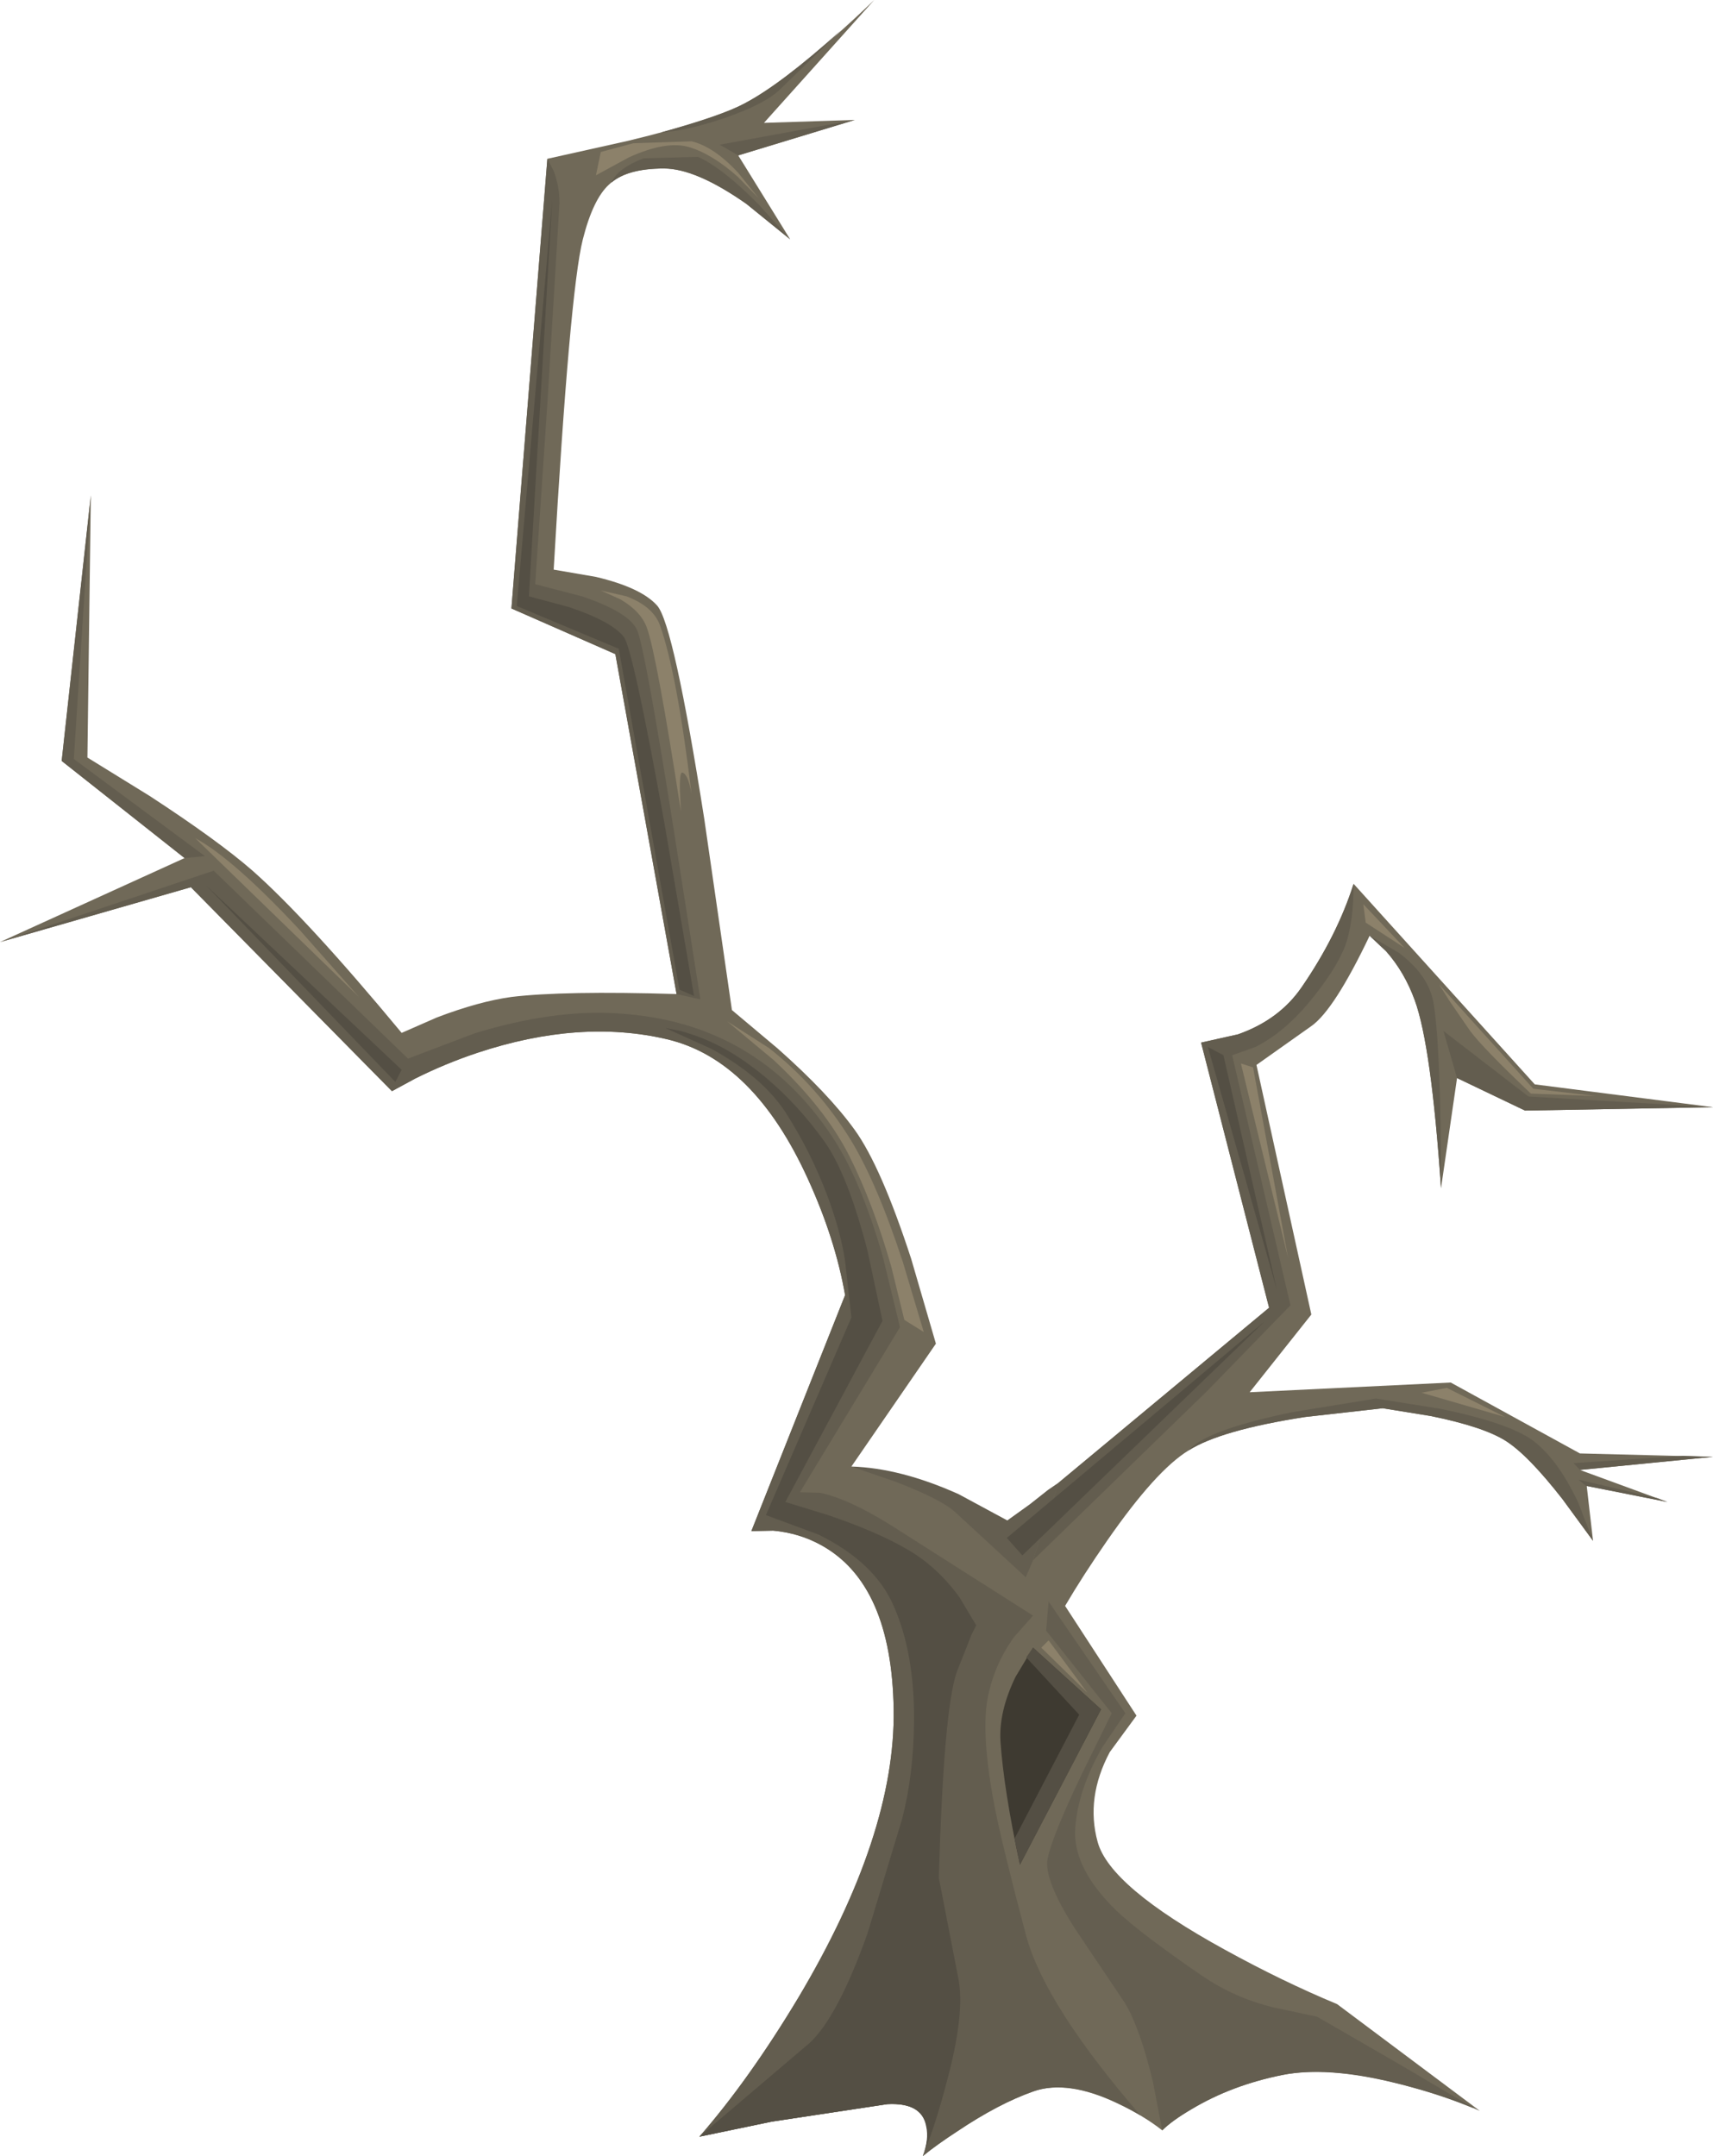 <?xml version="1.0" encoding="UTF-8" standalone="no"?>
<svg xmlns:xlink="http://www.w3.org/1999/xlink" height="222.0px" width="176.35px" xmlns="http://www.w3.org/2000/svg">
  <g transform="matrix(1.0, 0.0, 0.0, 1.0, 0.0, 0.0)">
    <use height="222.0" transform="matrix(1.0, 0.0, 0.0, 1.0, 0.0, 0.0)" width="176.35" xlink:href="#shape0"/>
  </g>
  <defs>
    <g id="shape0" transform="matrix(1.0, 0.0, 0.0, 1.0, 0.0, 0.0)">
      <path d="M164.0 158.65 L160.85 154.35 Q157.3 149.8 155.0 148.35 152.7 146.9 147.3 145.8 L142.35 145.0 134.35 145.9 Q125.65 147.25 122.35 149.35 119.0 151.4 114.0 158.6 111.5 162.2 109.65 165.35 L117.0 176.65 114.25 180.4 Q111.75 185.1 113.0 189.65 114.25 194.25 126.1 200.75 132.0 204.0 137.65 206.35 L152.35 217.35 Q149.35 216.0 145.3 214.9 137.2 212.6 132.0 213.65 126.8 214.7 122.7 217.15 120.65 218.35 119.65 219.35 117.75 217.85 115.1 216.6 109.9 214.1 106.35 215.35 102.8 216.6 98.55 219.45 96.4 220.85 95.0 222.0 95.6 220.6 95.45 219.2 95.1 216.45 91.35 216.65 L79.45 218.45 72.0 220.0 Q77.1 214.15 82.15 205.75 92.2 188.9 92.0 176.0 91.8 163.1 84.55 159.1 82.3 157.85 79.6 157.6 L77.35 157.65 87.0 133.35 Q86.0 127.6 83.2 121.45 77.6 109.1 68.65 107.0 59.7 104.9 49.15 108.4 45.85 109.5 42.75 111.05 L40.35 112.35 19.65 91.35 0.0 97.0 19.0 88.35 6.35 78.35 9.35 51.0 9.0 78.0 15.4 81.95 Q22.45 86.55 26.0 89.65 31.65 94.65 41.35 106.35 L45.0 104.75 Q49.35 103.1 52.65 102.65 58.0 102.0 69.65 102.35 L63.35 67.35 52.65 62.65 56.35 16.35 64.65 14.5 Q73.55 12.35 76.65 10.65 81.65 8.0 90.0 0.0 L78.65 12.65 88.0 12.35 76.0 16.0 81.35 24.65 76.85 21.0 Q71.65 17.35 68.35 17.35 64.45 17.35 62.7 19.0 61.05 20.5 60.0 24.65 58.65 30.0 57.0 58.65 L61.35 59.4 Q66.0 60.5 67.65 62.35 69.35 64.25 72.5 84.3 L75.35 104.0 80.05 107.95 Q85.3 112.6 88.0 116.35 90.7 120.1 93.8 129.6 L96.35 138.35 87.65 151.0 90.55 151.55 Q93.9 152.3 96.35 153.4 100.2 155.15 104.35 157.8 L109.0 152.65 130.65 134.65 123.65 107.35 127.45 106.5 Q131.7 105.0 134.0 101.65 137.65 96.35 139.35 91.0 L158.0 111.65 176.35 114.0 157.0 114.35 150.0 111.0 148.35 122.35 Q147.35 107.65 145.65 103.0 144.6 100.1 142.7 97.95 L141.0 96.35 Q137.35 104.0 135.0 105.65 L129.35 109.65 135.0 135.35 128.65 143.35 149.35 142.35 162.65 149.65 176.35 150.0 162.65 151.35 171.65 154.65 163.35 153.0 164.0 158.65" fill="#706958" fill-rule="evenodd" stroke="none"/>
      <path d="M106.35 169.65 L113.35 176.0 105.0 192.0 Q103.35 184.35 103.0 179.35 102.8 176.25 104.55 172.65 L106.35 169.65" fill="#3e3a31" fill-rule="evenodd" stroke="none"/>
      <path d="M19.65 91.35 L0.0 97.0 22.0 89.65 42.0 109.0 48.85 106.4 Q57.0 103.9 63.65 104.35 77.8 105.2 85.65 117.0 88.6 121.4 90.9 129.45 L92.65 136.65 82.35 153.65 84.4 153.7 Q87.3 154.3 91.65 157.0 L106.35 166.35 104.4 168.55 Q102.3 171.45 101.65 175.0 101.0 178.75 102.4 186.05 103.2 190.1 105.65 199.35 107.6 206.45 117.4 217.8 110.65 213.8 106.35 215.35 102.8 216.6 98.55 219.45 96.4 220.85 95.0 222.0 95.6 220.6 95.45 219.2 95.1 216.45 91.35 216.65 L79.45 218.45 72.0 220.0 Q77.1 214.15 82.15 205.75 92.2 188.9 92.0 176.0 91.8 163.1 84.55 159.1 82.3 157.85 79.6 157.6 L77.35 157.65 87.0 133.35 Q86.0 127.6 83.2 121.45 77.6 109.1 68.65 107.0 59.7 104.9 49.15 108.4 45.85 109.5 42.75 111.05 L40.35 112.35 19.65 91.35" fill="#635d4f" fill-rule="evenodd" stroke="none"/>
      <path d="M7.6 78.15 L21.1 88.15 19.0 88.35 6.35 78.35 9.35 51.0 7.6 78.15" fill="#635d4f" fill-rule="evenodd" stroke="none"/>
      <path d="M56.35 16.35 L57.0 17.6 Q57.6 19.2 57.6 20.9 L56.35 41.55 55.1 60.15 59.9 61.4 Q64.8 63.05 65.6 64.9 66.4 66.8 69.3 85.05 L72.1 102.9 69.65 102.35 63.35 67.35 52.65 62.65 56.35 16.35" fill="#635d4f" fill-rule="evenodd" stroke="none"/>
      <path d="M71.85 16.15 Q74.35 17.25 78.1 21.05 L81.35 24.65 76.85 21.0 Q71.65 17.35 68.35 17.35 64.6 17.35 62.95 18.8 63.55 17.35 66.25 16.3 L71.85 16.15" fill="#635d4f" fill-rule="evenodd" stroke="none"/>
      <path d="M80.1 9.4 Q78.5 10.8 74.6 12.15 70.8 13.45 68.0 13.65 74.3 11.9 76.65 10.65 80.3 8.75 86.6 3.1 L80.1 9.4" fill="#635d4f" fill-rule="evenodd" stroke="none"/>
      <path d="M76.0 16.0 L74.1 14.9 88.0 12.35 76.0 16.0" fill="#635d4f" fill-rule="evenodd" stroke="none"/>
      <path d="M139.35 91.0 Q139.35 94.95 138.5 97.35 137.5 99.95 134.6 103.4 132.1 106.35 129.25 107.8 L126.85 108.65 132.85 134.4 124.35 143.15 106.35 160.65 109.0 152.65 130.65 134.65 123.65 107.35 127.45 106.5 Q131.7 105.0 134.0 101.65 137.65 96.35 139.35 91.0" fill="#635d4f" fill-rule="evenodd" stroke="none"/>
      <path d="M148.6 106.15 L157.35 112.9 176.35 114.0 157.0 114.35 150.0 111.0 148.6 106.15" fill="#635d4f" fill-rule="evenodd" stroke="none"/>
      <path d="M141.0 96.35 L144.0 98.1 Q147.15 100.45 147.6 103.4 148.35 108.15 148.35 122.35 147.35 107.65 145.65 103.0 144.6 100.1 142.7 97.95 L141.0 96.35" fill="#635d4f" fill-rule="evenodd" stroke="none"/>
      <path d="M162.45 154.65 L164.0 158.65 160.85 154.35 Q157.3 149.8 155.0 148.35 152.7 146.9 147.3 145.8 L142.35 145.0 134.35 145.9 Q125.65 147.25 122.35 149.35 124.1 147.25 133.05 145.4 L141.65 144.0 148.25 145.05 Q155.35 146.5 157.85 148.35 160.35 150.25 162.45 154.65" fill="#635d4f" fill-rule="evenodd" stroke="none"/>
      <path d="M41.35 110.15 L40.7 111.4 21.2 91.15 41.35 110.15" fill="#544f44" fill-rule="evenodd" stroke="none"/>
      <path d="M63.7 66.8 L53.2 62.4 56.85 20.55 54.45 61.4 58.55 62.5 Q62.9 63.95 64.2 65.55 65.15 66.7 68.4 84.75 L71.45 102.55 69.95 101.9 63.7 66.8" fill="#544f44" fill-rule="evenodd" stroke="none"/>
      <path d="M104.45 189.3 L111.1 176.55 105.65 170.65 106.35 169.65 113.35 176.0 105.0 192.0 104.45 189.3" fill="#544f44" fill-rule="evenodd" stroke="none"/>
      <path d="M131.45 132.8 L124.35 107.8 125.95 108.65 131.45 132.8" fill="#544f44" fill-rule="evenodd" stroke="none"/>
      <path d="M107.85 191.4 Q108.25 189.2 111.4 182.6 L114.45 176.4 107.7 167.9 107.95 164.9 115.85 176.4 113.45 179.95 Q111.0 184.25 110.7 188.15 110.35 192.25 114.9 196.7 117.3 199.0 123.7 203.4 127.15 205.75 131.15 206.7 L135.6 207.65 144.25 212.65 151.7 217.05 151.65 217.05 Q147.6 215.4 143.55 214.45 136.6 212.75 132.0 213.65 126.8 214.7 122.7 217.15 120.65 218.35 119.65 219.35 L118.7 214.4 Q117.4 208.95 115.85 206.3 L110.65 198.55 Q107.45 193.55 107.85 191.4" fill="#645e50" fill-rule="evenodd" stroke="none"/>
      <path d="M106.35 160.65 L105.6 162.4 98.45 155.8 Q97.0 154.4 92.15 152.55 L87.65 151.0 Q92.7 151.15 98.7 153.85 L103.7 156.55 106.0 154.9 107.9 153.4 109.0 152.65 106.35 160.65" fill="#645e50" fill-rule="evenodd" stroke="none"/>
      <path d="M103.65 158.35 L130.2 136.05 105.25 160.15 103.65 158.35" fill="#544f44" fill-rule="evenodd" stroke="none"/>
      <path d="M66.6 64.65 Q66.0 62.95 63.85 61.7 L61.85 60.8 64.5 61.4 Q67.25 62.45 67.95 64.4 69.7 69.35 71.2 81.8 70.85 79.7 70.25 79.55 69.95 79.45 70.0 81.5 L70.1 83.55 Q67.6 67.4 66.6 64.65" fill="#8c816a" fill-rule="evenodd" stroke="none"/>
      <path d="M157.6 112.6 Q152.65 107.9 151.35 106.15 L149.25 103.1 148.15 101.35 157.85 112.1 164.25 112.85 157.6 112.6" fill="#8c816a" fill-rule="evenodd" stroke="none"/>
      <path d="M140.35 93.1 L144.6 97.6 140.6 95.0 140.35 93.1" fill="#8c816a" fill-rule="evenodd" stroke="none"/>
      <path d="M127.75 109.5 L129.0 109.9 132.6 129.5 127.75 109.5" fill="#8c816a" fill-rule="evenodd" stroke="none"/>
      <path d="M162.65 151.35 L162.0 150.65 173.25 149.9 176.35 150.0 162.65 151.35" fill="#635d4f" fill-rule="evenodd" stroke="none"/>
      <path d="M163.35 153.05 L162.5 152.35 170.6 154.25 171.65 154.65 163.35 153.0 163.35 153.05" fill="#635d4f" fill-rule="evenodd" stroke="none"/>
      <path d="M148.95 142.9 L154.95 145.9 146.35 143.4 148.95 142.9" fill="#8c816a" fill-rule="evenodd" stroke="none"/>
      <path d="M20.1 86.3 Q24.0 88.4 30.85 95.75 L36.95 102.65 20.1 86.3" fill="#8c816a" fill-rule="evenodd" stroke="none"/>
      <path d="M74.85 105.15 L79.15 107.9 Q84.15 111.8 87.6 117.4 90.3 121.85 92.95 129.95 L95.1 137.15 93.1 135.9 91.75 130.4 Q89.9 123.95 87.45 119.05 84.95 114.1 79.65 109.15 L74.85 105.15" fill="#8c816a" fill-rule="evenodd" stroke="none"/>
      <path d="M107.95 168.9 L111.95 174.3 107.2 169.65 107.95 168.9" fill="#8c816a" fill-rule="evenodd" stroke="none"/>
      <path d="M64.75 16.2 L61.35 18.05 61.85 15.65 65.2 14.75 71.2 14.55 Q73.5 15.1 76.0 17.8 L78.1 20.4 75.95 18.2 Q73.3 15.85 70.95 15.15 68.6 14.45 64.75 16.2" fill="#8c816a" fill-rule="evenodd" stroke="none"/>
      <path d="M80.85 114.5 Q78.45 110.85 73.25 108.0 L68.5 105.85 70.05 106.15 Q71.9 106.65 73.65 107.5 76.15 108.7 78.9 111.0 82.2 113.8 84.85 117.5 87.25 120.85 89.3 128.75 L90.85 136.0 80.85 154.65 85.25 156.0 Q90.25 157.7 93.35 159.5 96.5 161.3 98.8 164.5 L100.5 167.35 100.0 168.35 98.5 172.15 Q97.15 176.0 96.65 193.35 L98.65 203.65 Q99.4 207.3 97.4 214.6 96.2 219.15 95.0 221.95 95.65 220.3 95.35 218.95 94.9 216.45 91.35 216.65 L79.45 218.45 72.0 220.0 83.35 210.35 Q86.25 207.65 89.3 199.1 L92.85 187.35 Q94.05 182.8 94.1 177.2 94.15 170.2 92.0 165.35 90.05 160.85 84.25 158.0 L78.85 156.0 87.65 135.65 87.0 129.85 Q86.55 126.8 85.15 123.05 83.45 118.55 80.85 114.5" fill="#544f44" fill-rule="evenodd" stroke="none"/>
    </g>
  </defs>
</svg>

